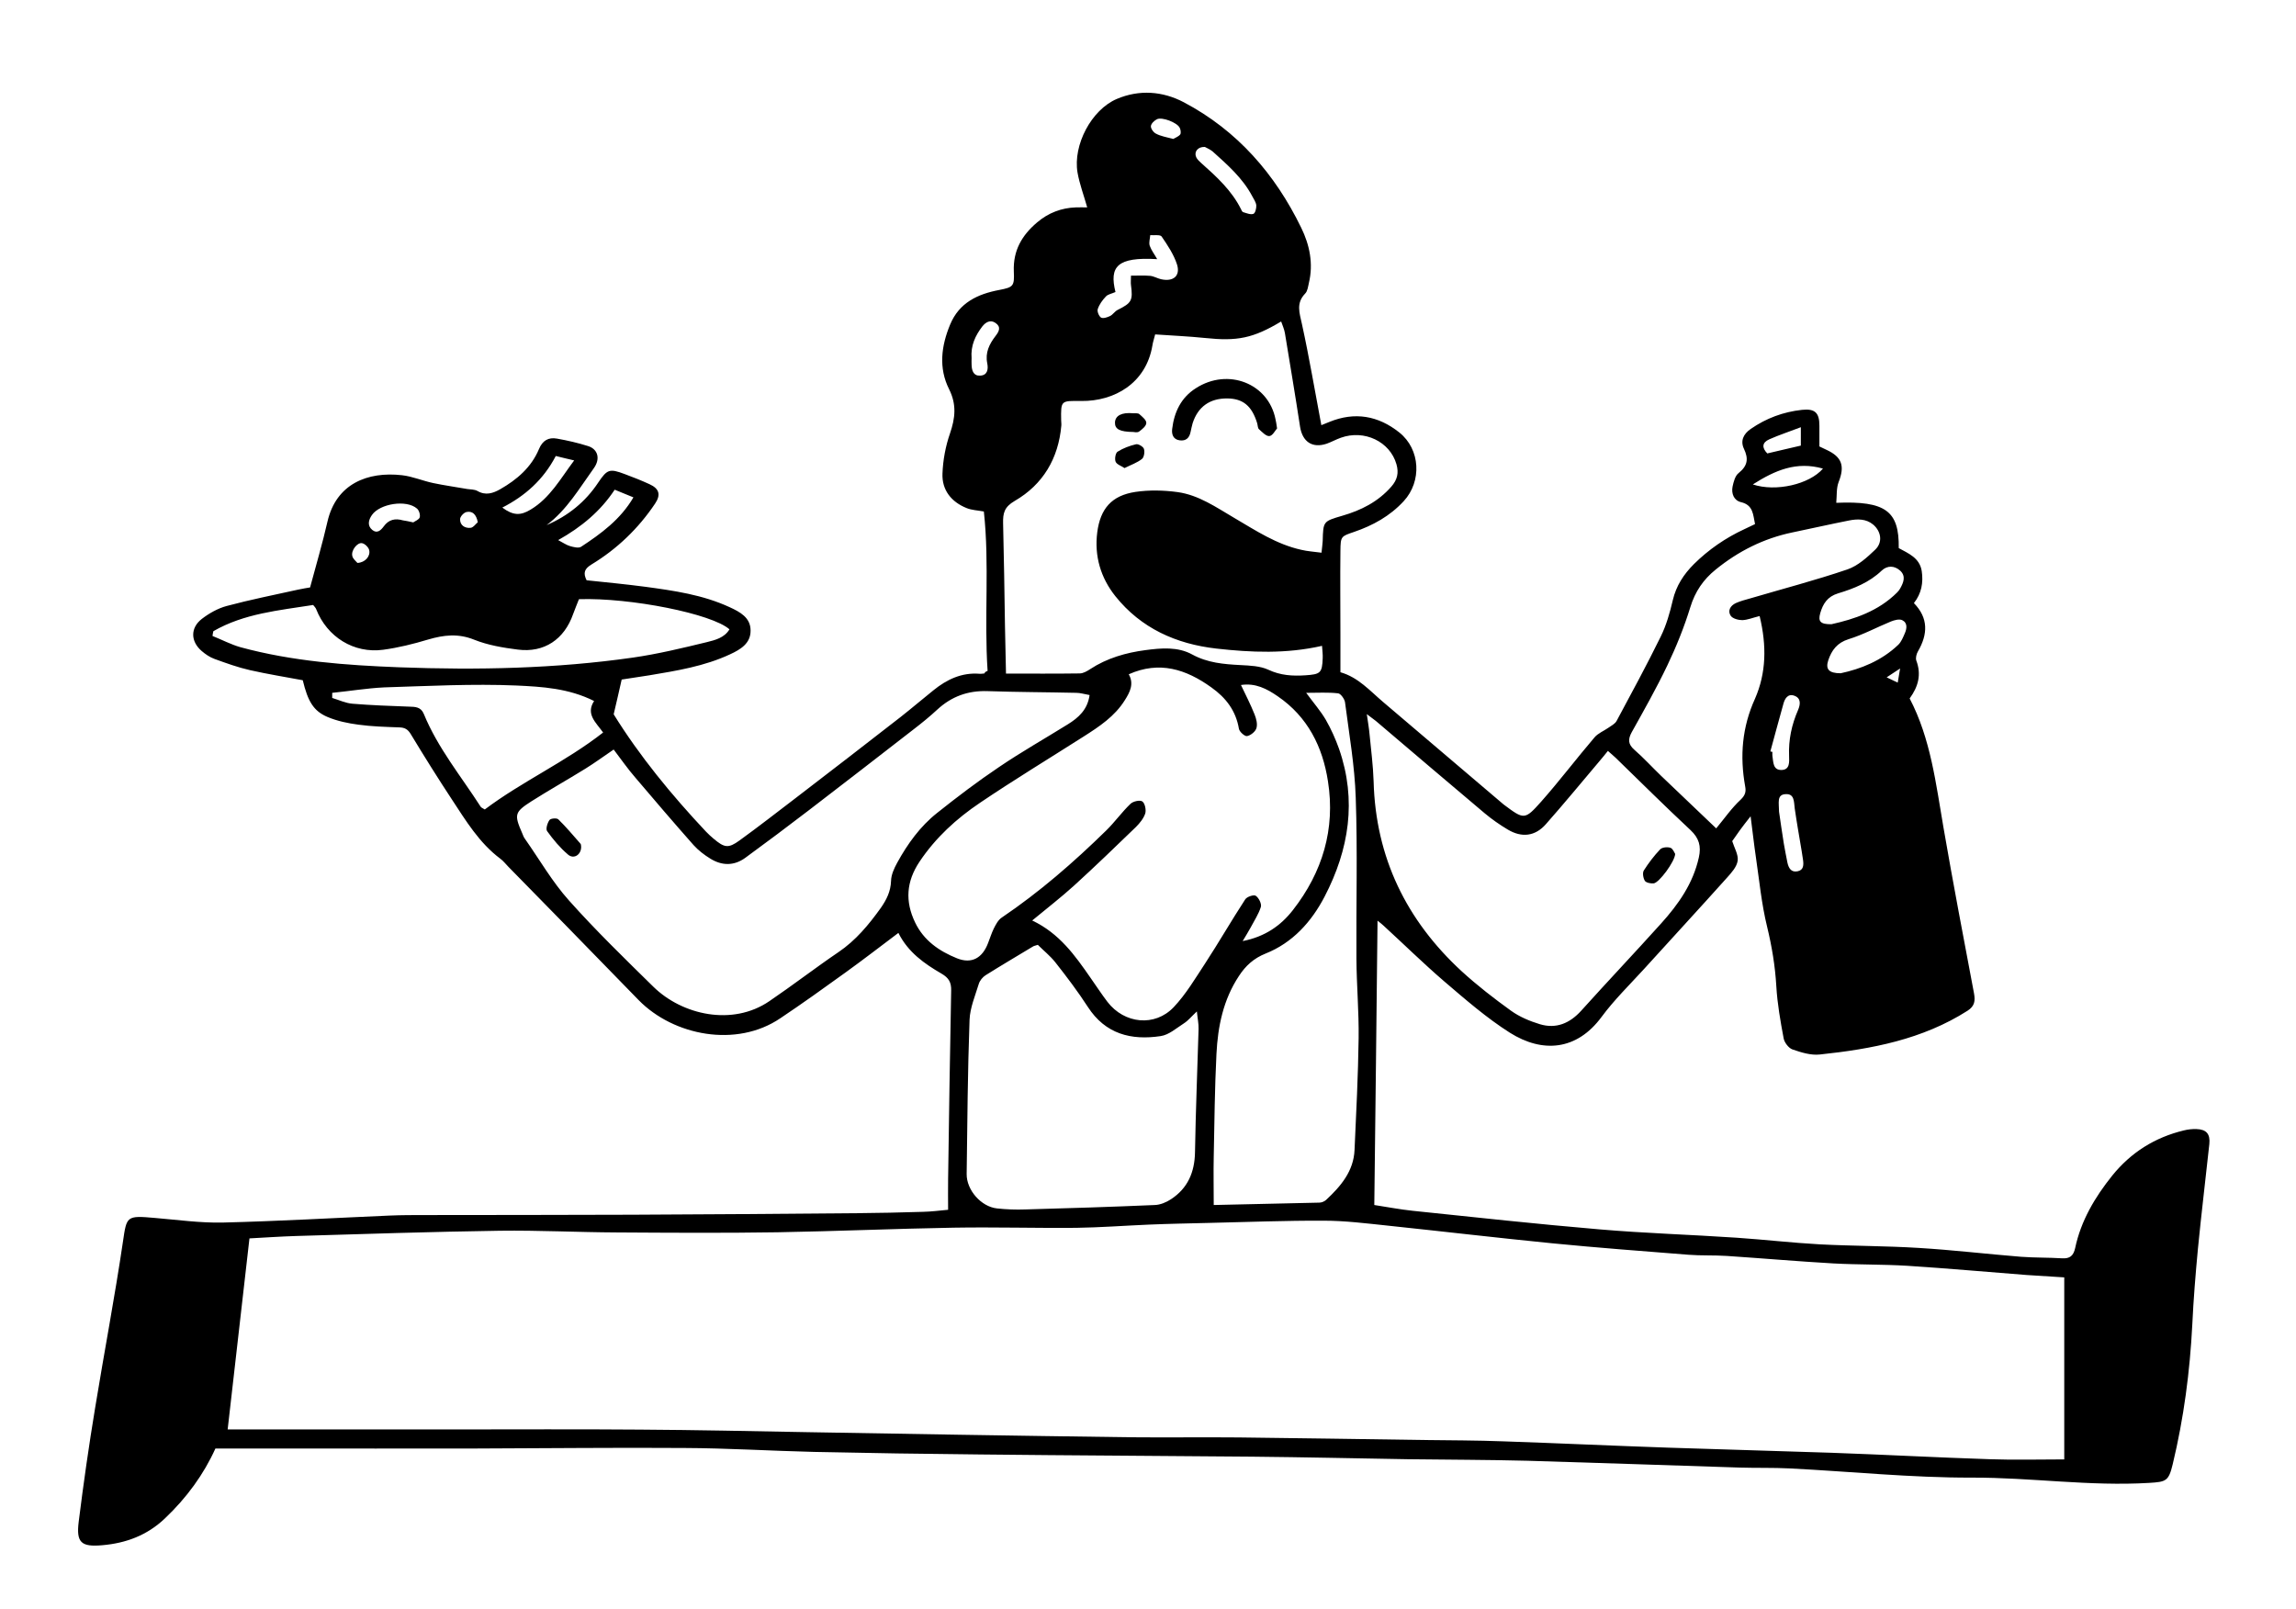 <?xml version="1.0" encoding="utf-8"?>
<!-- Generator: Adobe Illustrator 25.4.1, SVG Export Plug-In . SVG Version: 6.00 Build 0)  -->
<svg version="1.1" id="Layer_1" xmlns="http://www.w3.org/2000/svg" xmlns:xlink="http://www.w3.org/1999/xlink" x="0px" y="0px"
	 viewBox="0 0 134.84 94.48" style="enable-background:new 0 0 134.84 94.48;" xml:space="preserve">
<g>
	<path d="M58,39.4c-0.21-3.13,0.12-6.25-0.22-9.36c-0.38-0.07-0.72-0.08-1.01-0.2c-0.9-0.36-1.46-1.06-1.42-2.03
		c0.03-0.79,0.18-1.6,0.44-2.35c0.31-0.9,0.4-1.7-0.05-2.6c-0.63-1.25-0.46-2.55,0.06-3.8c0.53-1.28,1.61-1.79,2.88-2.03
		c0.83-0.16,0.9-0.22,0.86-1.09c-0.05-1.22,0.47-2.12,1.37-2.88c0.66-0.56,1.42-0.85,2.27-0.88c0.22-0.01,0.45,0,0.67,0
		c-0.2-0.71-0.45-1.37-0.57-2.05c-0.27-1.61,0.81-3.68,2.31-4.32c1.32-0.56,2.69-0.46,3.94,0.2c3.14,1.66,5.36,4.22,6.89,7.37
		c0.49,1,0.72,2.1,0.45,3.23c-0.05,0.22-0.08,0.49-0.22,0.63c-0.55,0.57-0.33,1.14-0.19,1.79c0.43,1.96,0.76,3.94,1.14,5.94
		c0.1-0.04,0.29-0.12,0.47-0.19c1.49-0.61,2.87-0.37,4.11,0.62c1.24,0.99,1.33,2.87,0.26,4.03c-0.81,0.88-1.81,1.43-2.92,1.81
		c-0.76,0.26-0.79,0.25-0.8,1.11c-0.02,1.64,0,3.27,0,4.91c0,0.73,0,1.46,0,2.22c1.05,0.3,1.73,1.09,2.51,1.75
		c2.34,1.99,4.68,3.98,7.02,5.97c0.02,0.02,0.04,0.03,0.06,0.05c1.19,0.89,1.23,0.92,2.2-0.17c1.08-1.22,2.07-2.53,3.13-3.77
		c0.21-0.25,0.55-0.38,0.82-0.57c0.17-0.12,0.39-0.23,0.48-0.4c0.88-1.64,1.77-3.28,2.59-4.95c0.33-0.67,0.54-1.41,0.71-2.14
		c0.2-0.85,0.64-1.52,1.24-2.12c0.87-0.86,1.86-1.54,2.96-2.05c0.2-0.09,0.4-0.19,0.63-0.3c-0.12-0.56-0.1-1.12-0.83-1.29
		c-0.41-0.1-0.57-0.5-0.49-0.91c0.06-0.28,0.15-0.64,0.36-0.8c0.52-0.42,0.59-0.83,0.31-1.42c-0.22-0.46-0.04-0.87,0.4-1.17
		c0.91-0.63,1.91-1,3.01-1.12c0.76-0.08,1.02,0.17,1.02,0.93c0,0.4,0,0.8,0,1.22c0.15,0.07,0.29,0.14,0.42,0.2
		c0.91,0.42,1.08,0.95,0.71,1.89c-0.14,0.36-0.1,0.79-0.14,1.22c2.9-0.12,3.7,0.48,3.67,2.66c0.56,0.31,1.23,0.57,1.35,1.35
		c0.1,0.67-0.01,1.31-0.46,1.88c0.86,0.88,0.82,1.83,0.24,2.83c-0.09,0.15-0.15,0.39-0.1,0.54c0.31,0.82,0.12,1.53-0.39,2.23
		c1.24,2.37,1.54,5,1.99,7.6c0.56,3.25,1.18,6.48,1.79,9.72c0.08,0.44,0.04,0.75-0.38,1.02c-2.65,1.69-5.63,2.25-8.67,2.57
		c-0.53,0.06-1.1-0.12-1.62-0.3c-0.22-0.08-0.47-0.41-0.51-0.65c-0.19-1.01-0.37-2.03-0.43-3.06c-0.07-1.19-0.26-2.33-0.54-3.49
		c-0.33-1.34-0.46-2.73-0.66-4.09c-0.11-0.74-0.19-1.49-0.31-2.4c-0.27,0.35-0.46,0.58-0.63,0.82c-0.16,0.22-0.32,0.45-0.45,0.64
		c0.13,0.41,0.37,0.8,0.32,1.15c-0.05,0.36-0.36,0.7-0.62,0.99c-1.61,1.8-3.25,3.57-4.87,5.36c-0.85,0.93-1.76,1.82-2.5,2.82
		c-1.46,1.98-3.47,2.14-5.39,0.93c-1.37-0.87-2.62-1.96-3.86-3.02c-1.22-1.05-2.37-2.18-3.56-3.27c-0.1-0.1-0.22-0.18-0.35-0.29
		c-0.06,5.57-0.12,11.09-0.19,16.7c0.73,0.11,1.49,0.26,2.26,0.34c3.65,0.38,7.3,0.78,10.96,1.09c2.68,0.23,5.37,0.31,8.05,0.49
		c1.63,0.11,3.26,0.3,4.89,0.39c1.93,0.1,3.88,0.09,5.81,0.21c2.01,0.12,4.01,0.36,6.01,0.52c0.8,0.06,1.61,0.04,2.41,0.09
		c0.46,0.03,0.67-0.15,0.77-0.6c0.34-1.61,1.16-2.99,2.18-4.26c1.1-1.36,2.5-2.24,4.2-2.65c0.24-0.06,0.5-0.09,0.75-0.08
		c0.58,0.02,0.81,0.29,0.75,0.88c-0.22,2.05-0.47,4.1-0.67,6.15c-0.14,1.48-0.26,2.96-0.33,4.44c-0.14,2.77-0.5,5.51-1.15,8.21
		c-0.24,1-0.39,1.04-1.39,1.1c-3.48,0.21-6.92-0.32-10.4-0.31c-3.57,0.01-7.13-0.36-10.7-0.54c-0.98-0.05-1.96-0.02-2.94-0.05
		c-4.15-0.13-8.3-0.28-12.45-0.4c-2.34-0.06-4.68-0.06-7.02-0.09c-3.05-0.05-6.09-0.12-9.14-0.15c-5.34-0.05-10.67-0.07-16.01-0.13
		c-3.25-0.03-6.49-0.08-9.74-0.15c-2.54-0.06-5.08-0.22-7.62-0.23c-4.05-0.03-8.11,0.02-12.16,0.03c-3.98,0.01-7.96,0-11.93,0
		c-1.13,0-2.26,0-3.45,0c-0.68,1.51-1.69,2.9-2.97,4.11c-1.04,0.99-2.28,1.45-3.67,1.57c-1.24,0.11-1.54-0.15-1.39-1.37
		c0.28-2.24,0.6-4.49,0.97-6.72c0.53-3.25,1.15-6.49,1.63-9.74c0.22-1.5,0.2-1.54,1.88-1.39c1.33,0.11,2.66,0.3,3.99,0.27
		c3.27-0.08,6.53-0.27,9.79-0.41c0.7-0.03,1.41-0.03,2.11-0.03c4.05-0.01,8.1,0,12.15-0.02c4.38-0.02,8.76-0.05,13.14-0.09
		c1.31-0.01,2.62-0.04,3.93-0.08c0.47-0.01,0.94-0.07,1.47-0.12c0-0.64-0.01-1.21,0-1.78c0.05-3.7,0.11-7.4,0.18-11.1
		c0.01-0.48-0.14-0.74-0.57-0.99c-1-0.58-1.96-1.25-2.53-2.39c-1.05,0.79-2.06,1.57-3.1,2.32c-1.26,0.91-2.53,1.82-3.83,2.69
		c-2.58,1.75-6.27,1.03-8.32-1.06c-1.42-1.46-2.84-2.92-4.27-4.38c-1.13-1.15-2.25-2.3-3.38-3.45c-0.16-0.16-0.3-0.35-0.48-0.48
		c-1.24-0.93-2.02-2.23-2.85-3.49c-0.83-1.26-1.63-2.54-2.41-3.83c-0.17-0.28-0.35-0.38-0.66-0.39c-0.8-0.03-1.61-0.05-2.41-0.16
		c-0.61-0.08-1.24-0.21-1.81-0.45c-0.83-0.35-1.16-0.92-1.46-2.16c-1.02-0.19-2.07-0.36-3.09-0.59c-0.71-0.16-1.4-0.41-2.09-0.66
		c-0.28-0.1-0.54-0.28-0.76-0.47c-0.65-0.56-0.67-1.35,0.01-1.88c0.43-0.33,0.94-0.62,1.46-0.76c1.38-0.37,2.79-0.65,4.19-0.96
		c0.27-0.06,0.54-0.1,0.71-0.13c0.36-1.34,0.73-2.59,1.02-3.86c0.51-2.23,2.36-2.96,4.38-2.73c0.62,0.07,1.21,0.33,1.83,0.46
		c0.66,0.14,1.33,0.23,2,0.35c0.2,0.03,0.42,0.02,0.59,0.11c0.49,0.29,0.93,0.14,1.35-0.1c0.98-0.56,1.82-1.28,2.27-2.35
		c0.21-0.51,0.56-0.71,1.06-0.62c0.62,0.11,1.23,0.25,1.83,0.44c0.57,0.18,0.73,0.74,0.34,1.29c-0.85,1.18-1.59,2.46-2.78,3.35
		c1.26-0.54,2.28-1.36,3.04-2.51c0.52-0.77,0.66-0.82,1.54-0.49c0.49,0.18,0.99,0.38,1.47,0.6c0.57,0.26,0.67,0.62,0.32,1.14
		c-0.98,1.46-2.23,2.66-3.73,3.57c-0.41,0.25-0.51,0.49-0.29,0.93c1.14,0.12,2.29,0.23,3.43,0.38c1.7,0.23,3.39,0.47,4.97,1.2
		c0.61,0.28,1.23,0.61,1.23,1.37c0.01,0.76-0.6,1.12-1.21,1.4c-1.5,0.7-3.12,0.96-4.73,1.23c-0.57,0.09-1.13,0.17-1.63,0.25
		c-0.16,0.7-0.3,1.33-0.47,2.04c1.51,2.44,3.39,4.73,5.42,6.89c0.14,0.15,0.29,0.28,0.44,0.41c0.64,0.54,0.87,0.59,1.53,0.11
		c1.12-0.81,2.21-1.66,3.31-2.5c2.06-1.58,4.11-3.16,6.15-4.75c0.65-0.51,1.28-1.05,1.93-1.57c0.79-0.64,1.66-1.05,2.7-0.97
		c0.1,0.01,0.2-0.01,0.3-0.02C57.83,39.48,57.88,39.45,58,39.4z M121.23,75.02c-0.76-0.05-1.49-0.09-2.21-0.14
		c-2.33-0.18-4.66-0.39-6.99-0.54c-1.46-0.09-2.92-0.06-4.37-0.14c-2.08-0.12-4.16-0.3-6.25-0.44c-0.75-0.05-1.51-0.01-2.26-0.07
		c-2.66-0.21-5.32-0.41-7.97-0.67c-3.23-0.32-6.45-0.7-9.68-1.04c-1.25-0.13-2.5-0.29-3.76-0.29c-2.24-0.01-4.48,0.08-6.72,0.13
		c-1.18,0.03-2.36,0.05-3.54,0.1c-1.43,0.06-2.86,0.17-4.3,0.19c-2.39,0.02-4.78-0.05-7.17-0.01c-3.45,0.06-6.89,0.21-10.34,0.27
		c-3.15,0.05-6.29,0.03-9.44,0.01c-2.29-0.01-4.58-0.13-6.87-0.1c-4,0.06-8,0.19-12,0.31c-0.9,0.03-1.8,0.09-2.71,0.14
		c-0.43,3.74-0.85,7.43-1.28,11.22c0.45,0,0.75,0,1.04,0c4.08,0,8.15,0,12.23,0c3.65,0,7.3-0.02,10.95,0.01
		c3.27,0.02,6.54,0.09,9.81,0.15c2.94,0.05,5.89,0.1,8.83,0.15c3.4,0.05,6.79,0.11,10.19,0.15c2.11,0.02,4.23-0.01,6.34,0.01
		c3.6,0.04,7.2,0.1,10.8,0.15c1.59,0.02,3.17,0.02,4.76,0.08c3.22,0.11,6.43,0.26,9.65,0.37c3.19,0.11,6.39,0.19,9.58,0.3
		c3.12,0.11,6.23,0.28,9.35,0.38c1.4,0.05,2.8,0.01,4.33,0.01C121.23,82.16,121.23,78.63,121.23,75.02z M66.29,39.6
		c0.32,0.56,0.07,1.05-0.23,1.52c-0.59,0.95-1.5,1.55-2.41,2.13c-2.04,1.3-4.1,2.55-6.1,3.9c-1.38,0.93-2.6,2.04-3.55,3.46
		c-0.78,1.17-0.85,2.33-0.26,3.56c0.51,1.07,1.42,1.69,2.46,2.11c0.87,0.35,1.5-0.02,1.83-0.9c0.11-0.28,0.2-0.57,0.33-0.84
		c0.12-0.24,0.26-0.51,0.47-0.65c2.22-1.5,4.23-3.25,6.14-5.12c0.5-0.49,0.91-1.07,1.42-1.56c0.15-0.15,0.56-0.24,0.7-0.14
		c0.15,0.11,0.23,0.49,0.17,0.7c-0.1,0.3-0.32,0.57-0.55,0.8c-1.19,1.15-2.39,2.31-3.62,3.43c-0.77,0.7-1.6,1.34-2.47,2.06
		c1.6,0.76,2.51,2.05,3.42,3.36c0.33,0.47,0.65,0.96,1,1.42c0.99,1.29,2.78,1.48,3.89,0.31c0.72-0.76,1.26-1.68,1.84-2.56
		c0.81-1.24,1.55-2.53,2.36-3.77c0.1-0.16,0.51-0.29,0.62-0.21c0.18,0.12,0.35,0.47,0.3,0.65c-0.13,0.42-0.39,0.81-0.6,1.21
		c-0.13,0.24-0.28,0.48-0.47,0.8c1.32-0.26,2.24-0.91,2.95-1.82c1.74-2.23,2.5-4.76,2.06-7.56c-0.31-2.03-1.19-3.79-2.94-4.99
		c-0.65-0.45-1.32-0.8-2.17-0.67c0.28,0.59,0.57,1.15,0.8,1.73c0.1,0.25,0.18,0.56,0.11,0.8c-0.06,0.21-0.34,0.43-0.55,0.47
		c-0.13,0.03-0.45-0.25-0.48-0.43c-0.18-1.06-0.76-1.82-1.62-2.43C69.65,39.3,68.09,38.8,66.29,39.6z M36.04,44.02
		c-0.59,0.4-1.12,0.79-1.67,1.13c-1.05,0.65-2.12,1.25-3.16,1.91c-1,0.64-1.02,0.78-0.54,1.88c0.05,0.12,0.09,0.24,0.17,0.34
		c0.85,1.21,1.6,2.52,2.58,3.61c1.57,1.76,3.27,3.41,4.96,5.07c1.69,1.65,4.63,2.32,6.8,0.84c1.37-0.93,2.69-1.95,4.06-2.88
		c1.02-0.69,1.78-1.61,2.49-2.6c0.34-0.49,0.58-0.97,0.6-1.59c0.01-0.36,0.18-0.73,0.36-1.06c0.61-1.11,1.35-2.14,2.35-2.93
		c1.18-0.94,2.38-1.85,3.63-2.69c1.31-0.89,2.69-1.67,4.04-2.51c0.63-0.39,1.16-0.86,1.28-1.72c-0.3-0.05-0.54-0.13-0.78-0.13
		c-1.74-0.04-3.47-0.04-5.21-0.1c-1.15-0.04-2.11,0.31-2.95,1.08c-0.44,0.41-0.91,0.79-1.39,1.16c-2.05,1.59-4.1,3.18-6.15,4.75
		c-1.24,0.95-2.48,1.88-3.74,2.8c-0.66,0.48-1.37,0.47-2.05,0.05c-0.36-0.22-0.71-0.49-0.99-0.8c-1.15-1.3-2.28-2.62-3.4-3.94
		C36.86,45.15,36.46,44.57,36.04,44.02z M77.61,32.46c0.03-0.3,0.06-0.5,0.07-0.69c0.03-1.16,0.03-1.15,1.15-1.48
		c1.11-0.32,2.1-0.82,2.88-1.71c0.35-0.4,0.45-0.8,0.3-1.32c-0.38-1.32-1.88-2.05-3.27-1.55c-0.28,0.1-0.55,0.25-0.83,0.35
		c-0.85,0.28-1.42-0.12-1.56-1c-0.28-1.84-0.59-3.67-0.89-5.5c-0.04-0.23-0.14-0.45-0.22-0.68c-1.65,0.99-2.58,1.17-4.47,0.97
		c-0.97-0.1-1.94-0.14-2.93-0.21c-0.06,0.25-0.13,0.44-0.16,0.64c-0.37,2.24-2.25,3.29-4.17,3.27c-1.21-0.01-1.21-0.05-1.19,1.14
		c0,0.1,0.02,0.2,0.01,0.3c-0.17,1.94-1.08,3.47-2.74,4.43c-0.62,0.36-0.69,0.73-0.68,1.3c0.05,2.01,0.08,4.02,0.11,6.03
		c0.02,0.89,0.04,1.79,0.06,2.81c1.52,0,2.92,0.01,4.33-0.01c0.2,0,0.43-0.13,0.61-0.25c0.99-0.65,2.11-0.97,3.26-1.12
		c0.91-0.12,1.89-0.21,2.74,0.26c0.9,0.49,1.85,0.57,2.84,0.62c0.55,0.03,1.14,0.05,1.62,0.27c0.72,0.34,1.43,0.38,2.19,0.33
		c0.87-0.06,0.98-0.13,1.01-1.01c0.01-0.22-0.02-0.43-0.04-0.72c-2.11,0.48-4.16,0.39-6.21,0.16c-2.36-0.27-4.42-1.19-5.93-3.08
		c-0.86-1.08-1.24-2.36-1.06-3.75c0.18-1.39,0.85-2.16,2.24-2.37c0.81-0.12,1.66-0.1,2.47,0.01c1.25,0.17,2.28,0.9,3.34,1.52
		c1.26,0.74,2.48,1.55,3.93,1.87C76.79,32.38,77.18,32.4,77.61,32.46z M80.27,41.94c0.07,0.49,0.13,0.83,0.16,1.17
		c0.09,0.93,0.21,1.85,0.24,2.78c0.12,4.47,1.92,8.16,5.18,11.16c0.91,0.83,1.89,1.59,2.89,2.31c0.5,0.36,1.1,0.61,1.69,0.79
		c0.96,0.29,1.76-0.05,2.43-0.79c1.55-1.72,3.14-3.4,4.69-5.12c1.02-1.13,1.88-2.35,2.22-3.88c0.15-0.67,0.01-1.14-0.49-1.61
		c-1.49-1.39-2.94-2.83-4.4-4.25c-0.14-0.13-0.28-0.25-0.45-0.4c-0.19,0.24-0.35,0.43-0.51,0.62c-1.04,1.23-2.06,2.47-3.13,3.68
		c-0.63,0.72-1.42,0.81-2.24,0.32c-0.47-0.28-0.93-0.6-1.36-0.96c-2.14-1.8-4.26-3.61-6.39-5.42
		C80.67,42.24,80.53,42.14,80.27,41.94z M60.95,55.49c-0.15,0.05-0.23,0.06-0.29,0.1c-0.93,0.56-1.86,1.11-2.77,1.68
		c-0.18,0.11-0.35,0.32-0.41,0.52c-0.21,0.69-0.51,1.39-0.54,2.1c-0.11,3.02-0.13,6.04-0.17,9.06c-0.01,0.94,0.85,1.92,1.78,2.02
		c0.55,0.06,1.11,0.08,1.66,0.06c2.54-0.07,5.08-0.15,7.61-0.26c0.32-0.01,0.68-0.16,0.95-0.34c0.98-0.64,1.39-1.58,1.41-2.76
		c0.04-2.41,0.14-4.83,0.21-7.24c0.01-0.31-0.06-0.61-0.1-1.03c-0.32,0.3-0.51,0.54-0.76,0.7c-0.44,0.28-0.88,0.68-1.37,0.75
		c-1.73,0.26-3.24-0.12-4.27-1.71c-0.59-0.91-1.24-1.77-1.91-2.62C61.68,56.14,61.28,55.82,60.95,55.49z M76.71,40.69
		c0.45,0.61,0.85,1.07,1.15,1.58c0.31,0.54,0.57,1.12,0.78,1.71c1.05,3.02,0.59,5.91-0.85,8.68c-0.77,1.48-1.88,2.71-3.46,3.34
		c-0.7,0.28-1.18,0.72-1.57,1.32c-0.92,1.39-1.24,2.96-1.32,4.58c-0.1,2.01-0.12,4.02-0.16,6.04c-0.02,0.9,0,1.79,0,2.83
		c2.14-0.05,4.17-0.09,6.2-0.14c0.14,0,0.3-0.07,0.4-0.16c0.86-0.8,1.62-1.69,1.67-2.94c0.1-2.19,0.21-4.37,0.24-6.56
		c0.02-1.56-0.12-3.12-0.13-4.68c-0.02-3.15,0.07-6.3-0.04-9.44c-0.06-1.88-0.39-3.75-0.63-5.61c-0.03-0.19-0.25-0.5-0.4-0.52
		C78,40.65,77.4,40.69,76.71,40.69z M103.34,36.18c-0.41,0.1-0.71,0.23-1.02,0.24c-0.23,0-0.57-0.09-0.68-0.26
		c-0.19-0.29-0.02-0.59,0.3-0.74c0.27-0.12,0.57-0.2,0.86-0.28c1.9-0.56,3.82-1.06,5.7-1.7c0.61-0.21,1.15-0.7,1.63-1.16
		c0.45-0.43,0.35-1.07-0.12-1.47c-0.42-0.35-0.93-0.34-1.43-0.24c-1.11,0.22-2.21,0.47-3.32,0.7c-1.68,0.35-3.17,1.1-4.5,2.18
		c-0.72,0.58-1.21,1.29-1.49,2.21c-0.36,1.17-0.82,2.31-1.35,3.42c-0.64,1.34-1.37,2.63-2.09,3.92c-0.23,0.42-0.22,0.71,0.16,1.04
		c0.55,0.48,1.04,1.02,1.57,1.53c1.07,1.02,2.14,2.04,3.23,3.08c0.49-0.59,0.91-1.2,1.44-1.69c0.27-0.26,0.32-0.47,0.26-0.78
		c-0.32-1.78-0.18-3.48,0.58-5.15C103.73,39.52,103.76,37.92,103.34,36.18z M12.53,37.07c-0.02,0.09-0.04,0.18-0.05,0.28
		c0.55,0.22,1.08,0.5,1.64,0.66c3.05,0.83,6.2,1.06,9.34,1.18c4.58,0.17,9.16,0.08,13.71-0.57c1.46-0.21,2.91-0.56,4.35-0.91
		c0.48-0.12,1.02-0.25,1.32-0.75c-1.02-0.91-5.81-1.87-8.84-1.77c-0.11,0.28-0.23,0.57-0.34,0.87c-0.52,1.49-1.7,2.29-3.25,2.09
		c-0.87-0.11-1.76-0.26-2.56-0.58c-0.94-0.38-1.79-0.28-2.71-0.01c-0.86,0.26-1.75,0.48-2.64,0.6c-1.72,0.23-3.29-0.75-3.93-2.38
		c-0.03-0.09-0.11-0.16-0.18-0.25C16.37,35.85,14.33,36.03,12.53,37.07z M19.51,40.69c0,0.1,0,0.2,0,0.3
		c0.4,0.12,0.79,0.31,1.2,0.34c1.1,0.09,2.21,0.13,3.31,0.17c0.36,0.01,0.7,0.01,0.87,0.43c0.82,2,2.19,3.66,3.34,5.45
		c0.04,0.06,0.12,0.08,0.24,0.16c2.19-1.65,4.74-2.79,6.95-4.52c-0.43-0.6-1.03-1.08-0.53-1.85c-1.49-0.75-3.06-0.84-4.56-0.91
		c-2.58-0.11-5.18,0.03-7.77,0.11C21.54,40.42,20.52,40.59,19.51,40.69z M107.56,36.66c1.34-0.3,2.75-0.76,3.86-1.87
		c0.07-0.07,0.13-0.15,0.18-0.24c0.19-0.34,0.34-0.71,0-1.03c-0.34-0.31-0.76-0.32-1.09-0.01c-0.73,0.7-1.64,1.06-2.57,1.34
		c-0.62,0.19-0.88,0.61-1.04,1.16C106.76,36.5,106.91,36.67,107.56,36.66z M65.51,17.15c-0.22,0.1-0.45,0.13-0.57,0.27
		c-0.2,0.21-0.38,0.46-0.47,0.73c-0.05,0.14,0.07,0.42,0.19,0.5c0.12,0.07,0.37-0.01,0.53-0.09c0.17-0.08,0.28-0.28,0.45-0.36
		c0.82-0.41,0.9-0.55,0.78-1.46c-0.02-0.14,0-0.29,0-0.55c0.4,0,0.76-0.02,1.12,0.01c0.22,0.02,0.43,0.15,0.65,0.2
		c0.72,0.16,1.15-0.2,0.93-0.88c-0.19-0.58-0.55-1.12-0.9-1.63c-0.08-0.12-0.44-0.06-0.67-0.08c-0.01,0.21-0.09,0.43-0.03,0.62
		c0.09,0.26,0.27,0.49,0.44,0.79C65.6,15.08,65.14,15.66,65.51,17.15z M108.1,39.54c1.17-0.25,2.4-0.73,3.39-1.68
		c0.17-0.17,0.27-0.42,0.37-0.65c0.13-0.29,0.18-0.63-0.15-0.79c-0.17-0.08-0.46,0-0.66,0.08c-0.83,0.34-1.64,0.78-2.49,1.04
		c-0.67,0.21-0.99,0.65-1.19,1.24C107.2,39.3,107.4,39.54,108.1,39.54z M32.78,31.72c0.29,0.15,0.48,0.29,0.69,0.35
		c0.21,0.06,0.51,0.14,0.66,0.04c1.17-0.77,2.31-1.6,3.07-2.9c-0.38-0.16-0.72-0.3-1.1-0.45C35.26,30.03,34.15,30.95,32.78,31.72z
		 M70.76,8.63c-0.42-0.02-0.65,0.29-0.51,0.6c0.06,0.13,0.18,0.24,0.29,0.34c0.9,0.8,1.79,1.61,2.34,2.71
		c0.03,0.07,0.07,0.16,0.13,0.18c0.2,0.06,0.43,0.16,0.6,0.1c0.11-0.04,0.18-0.33,0.17-0.5c-0.02-0.19-0.15-0.37-0.24-0.54
		c-0.56-1.06-1.45-1.84-2.33-2.63C71.06,8.77,70.87,8.69,70.76,8.63z M29.5,29.81c0.63,0.47,1.07,0.48,1.66,0.12
		c1.14-0.68,1.75-1.81,2.56-2.89c-0.41-0.1-0.74-0.17-1.08-0.26C31.91,28.18,30.83,29.13,29.5,29.81z M104.48,47.67
		c0.08,0.53,0.17,1.2,0.28,1.87c0.06,0.37,0.14,0.74,0.21,1.11c0.07,0.33,0.22,0.6,0.6,0.52c0.35-0.07,0.36-0.36,0.32-0.66
		c-0.03-0.17-0.05-0.35-0.08-0.52c-0.14-0.84-0.29-1.68-0.41-2.52c-0.05-0.38-0.01-0.86-0.53-0.83
		C104.33,46.66,104.48,47.16,104.48,47.67z M103.97,44.13c0.04,0.01,0.08,0.02,0.12,0.03c0,0.08-0.01,0.15,0,0.23
		c0.06,0.36,0.02,0.85,0.55,0.83c0.48-0.02,0.44-0.47,0.43-0.82c-0.04-0.95,0.15-1.84,0.53-2.71c0.13-0.31,0.19-0.68-0.22-0.83
		c-0.38-0.14-0.56,0.17-0.64,0.46C104.47,42.26,104.23,43.2,103.97,44.13z M102.94,28.45c1.34,0.45,3.32,0,4.12-0.93
		C105.51,27.08,104.26,27.61,102.94,28.45z M57.06,21.04c0,0.09-0.01,0.24,0,0.39c0.01,0.33,0.11,0.65,0.49,0.63
		c0.44-0.01,0.5-0.37,0.43-0.72c-0.13-0.63,0.12-1.13,0.48-1.6c0.21-0.27,0.35-0.53,0.01-0.77c-0.31-0.22-0.59-0.04-0.78,0.2
		C57.28,19.71,57,20.29,57.06,21.04z M24.27,30.68c0.11-0.08,0.34-0.16,0.38-0.3c0.04-0.15-0.04-0.41-0.16-0.51
		c-0.61-0.54-2.18-0.3-2.65,0.38c-0.2,0.29-0.28,0.62,0.02,0.87c0.29,0.24,0.51,0.02,0.68-0.21c0.29-0.4,0.67-0.48,1.12-0.35
		C23.84,30.59,24.02,30.62,24.27,30.68z M105.76,25.09c-0.7,0.27-1.29,0.46-1.85,0.71c-0.43,0.19-0.45,0.49-0.12,0.83
		c0.66-0.15,1.3-0.31,1.97-0.46C105.76,25.85,105.76,25.58,105.76,25.09z M68.9,8.16C69,8.1,69.2,8.03,69.31,7.9
		c0.06-0.08,0.03-0.29-0.03-0.4C69.12,7.19,68.25,6.86,67.95,7c-0.16,0.08-0.35,0.26-0.36,0.41c-0.01,0.14,0.15,0.37,0.3,0.44
		C68.17,8,68.49,8.05,68.9,8.16z M20.99,33.06c0.46-0.02,0.78-0.4,0.69-0.76c-0.04-0.16-0.25-0.37-0.42-0.4
		c-0.28-0.05-0.65,0.43-0.57,0.75C20.72,32.82,20.91,32.96,20.99,33.06z M28.06,30.67c-0.09-0.47-0.32-0.67-0.66-0.6
		c-0.16,0.03-0.38,0.27-0.38,0.42c-0.01,0.36,0.28,0.54,0.61,0.51C27.79,30.99,27.94,30.77,28.06,30.67z M111.59,39.26
		c-0.31,0.2-0.51,0.34-0.79,0.52c0.25,0.12,0.41,0.2,0.65,0.31C111.5,39.79,111.54,39.58,111.59,39.26z"/>
	<path d="M34.13,49.74c0,0.46-0.43,0.74-0.77,0.45c-0.47-0.4-0.87-0.88-1.23-1.38c-0.09-0.13,0.02-0.48,0.14-0.65
		c0.07-0.1,0.43-0.13,0.52-0.04c0.46,0.45,0.87,0.94,1.3,1.43C34.13,49.59,34.12,49.68,34.13,49.74z"/>
	<path d="M75,25.16c-0.11,0.12-0.26,0.43-0.45,0.45c-0.19,0.02-0.42-0.23-0.61-0.4c-0.08-0.07-0.07-0.23-0.11-0.36
		c-0.31-1.01-0.83-1.44-1.75-1.45c-1.03-0.01-1.73,0.49-2.04,1.46c-0.05,0.17-0.08,0.34-0.12,0.51c-0.07,0.35-0.27,0.54-0.64,0.49
		c-0.38-0.05-0.48-0.35-0.44-0.67c0.12-0.99,0.52-1.84,1.39-2.39c1.89-1.22,4.27-0.28,4.68,1.83C74.94,24.76,74.96,24.88,75,25.16z"
		/>
	<path d="M66.56,25.37c-0.81-0.01-1.09-0.17-1.08-0.56c0.02-0.4,0.39-0.6,1.06-0.54c0.12,0.01,0.29-0.02,0.37,0.05
		c0.17,0.15,0.42,0.35,0.41,0.52c0,0.18-0.25,0.38-0.43,0.51C66.78,25.42,66.59,25.37,66.56,25.37z"/>
	<path d="M66.04,27.49c-0.19-0.13-0.45-0.21-0.52-0.37c-0.07-0.16-0.01-0.51,0.11-0.59c0.33-0.21,0.71-0.35,1.09-0.44
		c0.13-0.03,0.42,0.14,0.46,0.27c0.06,0.17,0.01,0.49-0.11,0.59C66.78,27.18,66.42,27.3,66.04,27.49z"/>
	<path d="M98.38,50.15c-0.02,0.45-0.94,1.69-1.26,1.73c-0.17,0.02-0.45-0.04-0.52-0.15c-0.1-0.16-0.15-0.47-0.06-0.61
		c0.28-0.44,0.6-0.86,0.96-1.24c0.12-0.12,0.42-0.15,0.6-0.09C98.25,49.84,98.33,50.08,98.38,50.15z"/>
</g>
</svg>

